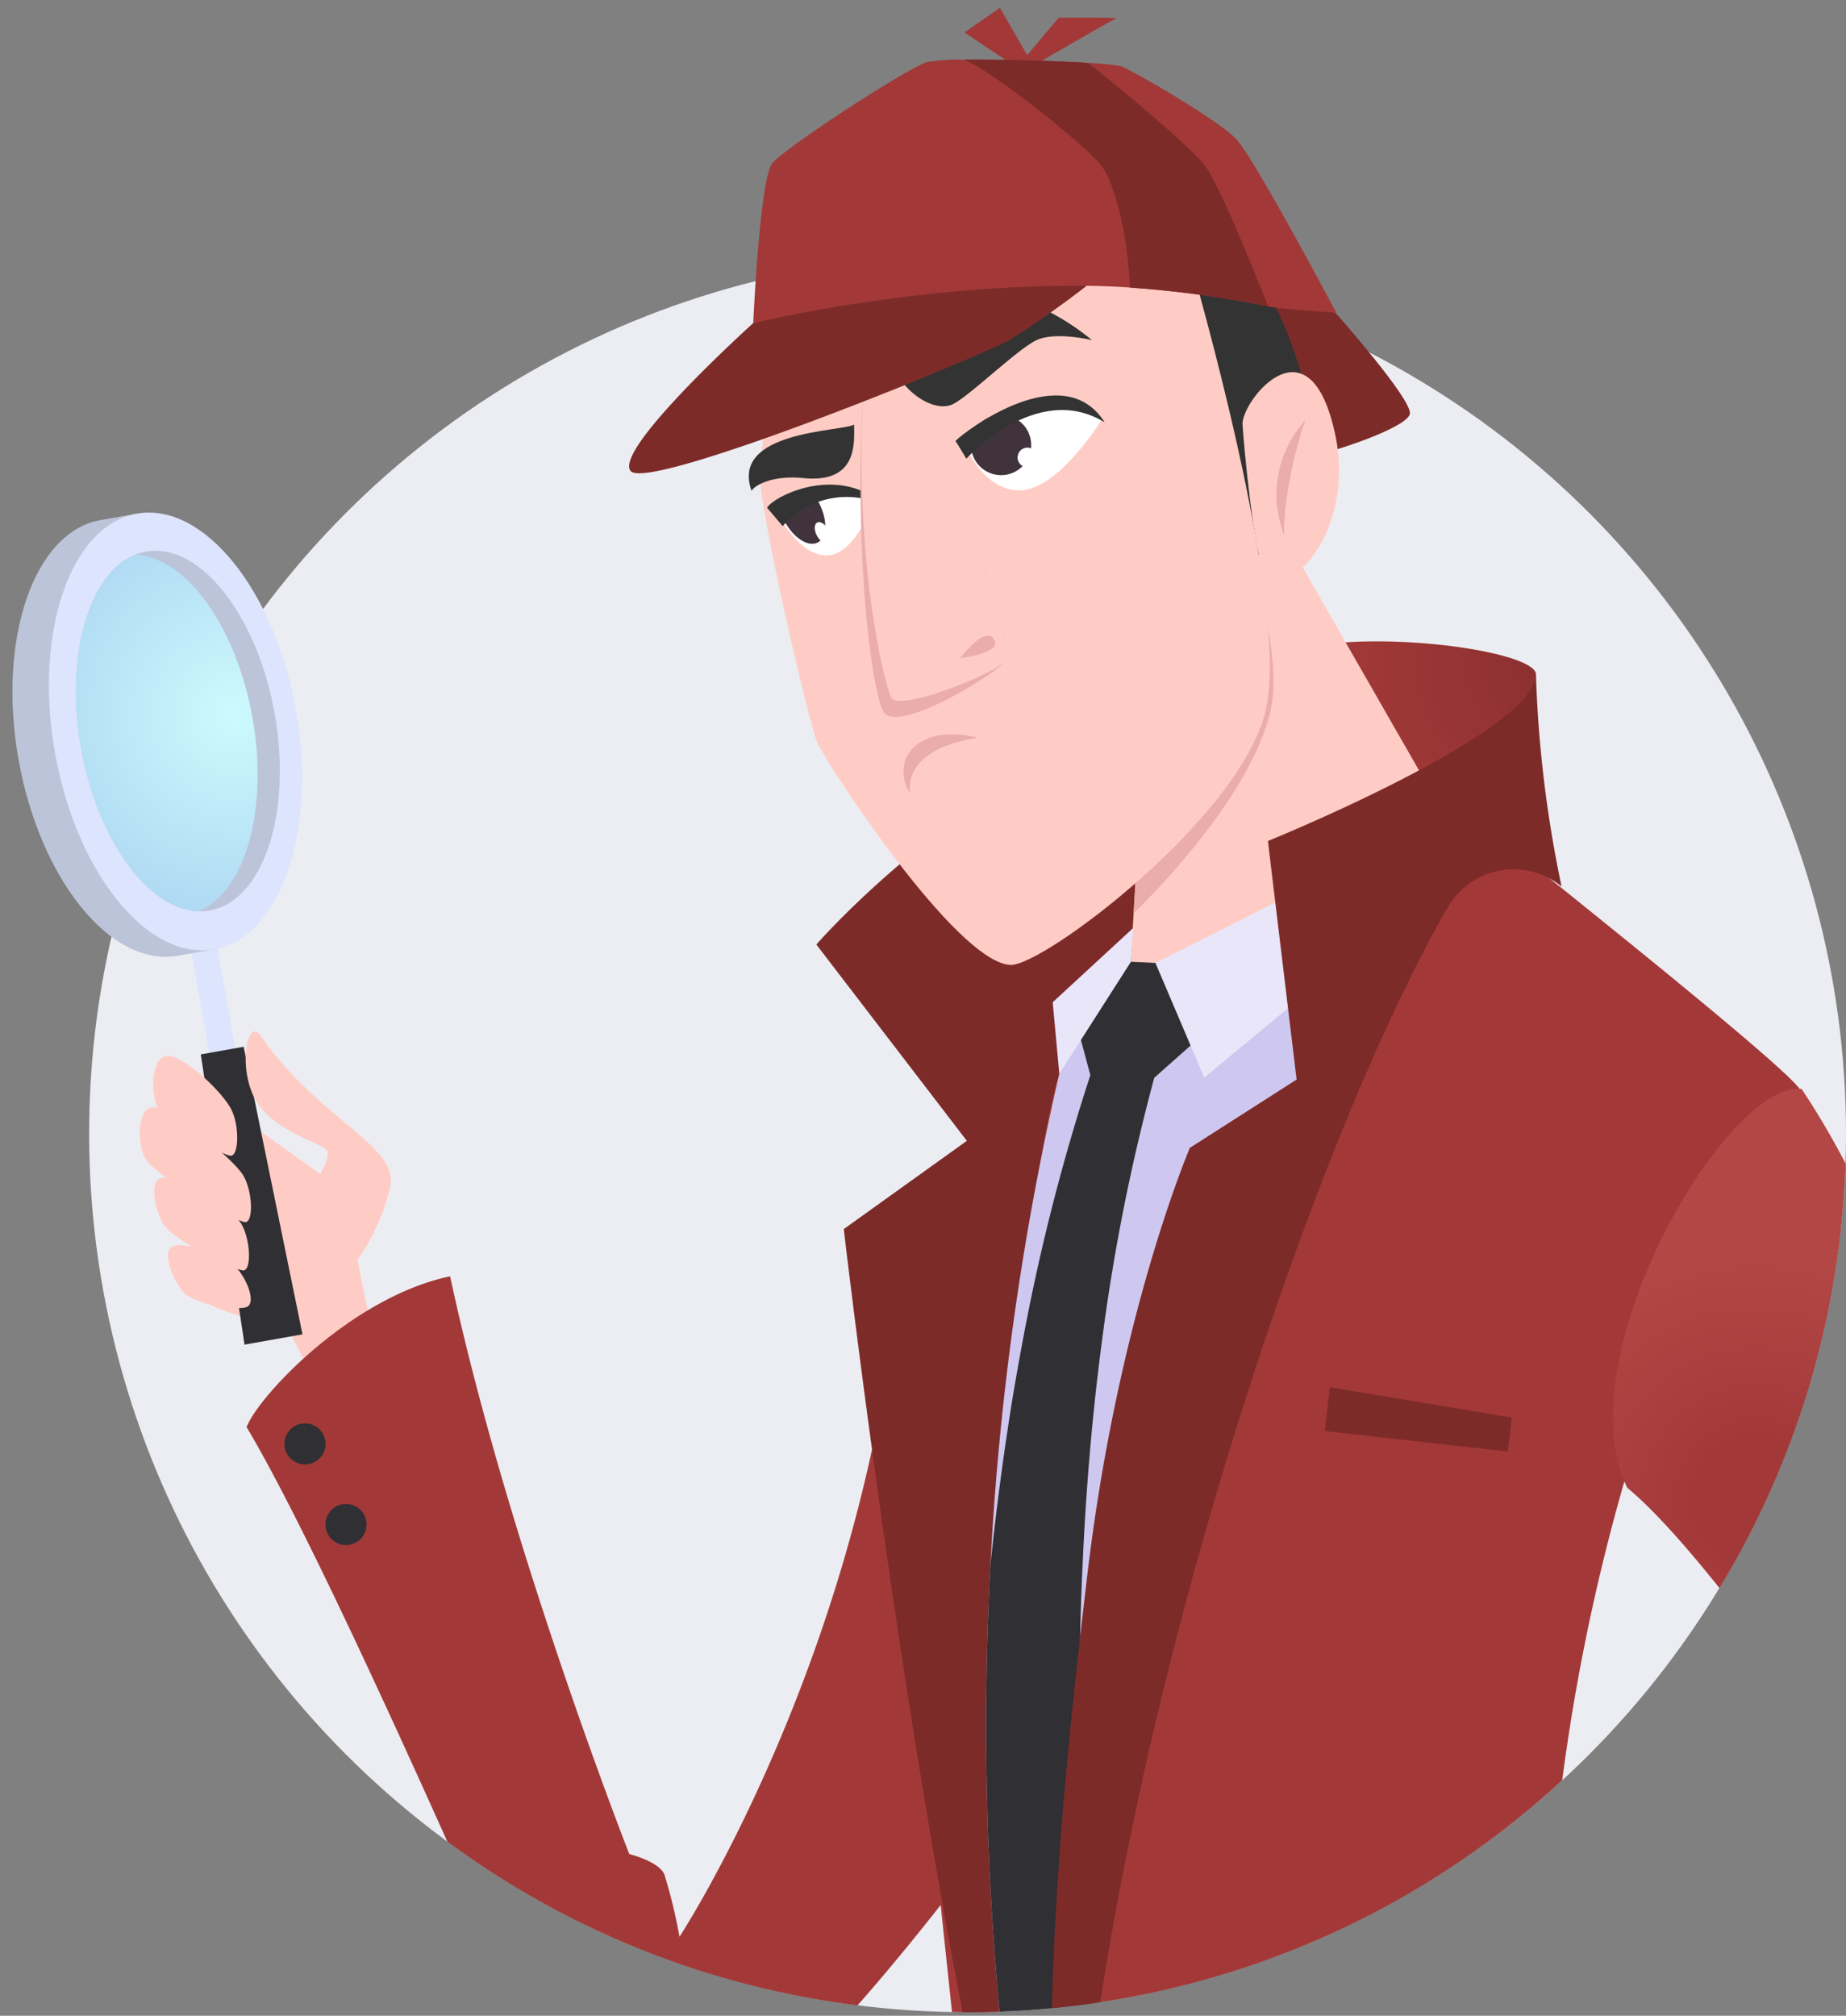 <svg xmlns="http://www.w3.org/2000/svg" xmlns:xlink="http://www.w3.org/1999/xlink" width="381" height="416" viewBox="0 0 381 416"><rect x="0" y="0" width="381" height="416" fill="#808080" stroke="none"/><defs><style>.a{fill:#ecedf2;}.b{fill:#ffccc5;}.c{fill:#dce5fd;}.d{fill:#302f33;}.e{fill:#bcc4d9;}.f{fill:url(#a);}.g{fill:#a23938;}.h{fill:url(#b);}.i{fill:#7d2b29;}.j{fill:#cec8f0;}.k{fill:#e9e6fa;}.l{fill:url(#c);}.m{fill:#ebacac;}.n{fill:#333;}.o{fill:#fff;}.p{fill:#40333c;}</style><radialGradient id="a" cx="167.771" cy="216.605" r="1" gradientTransform="matrix(45.169, 0, 0, -45.169, -7529.772, 9931.258)" gradientUnits="userSpaceOnUse"><stop offset="0" stop-color="#cdfafd"/><stop offset="1" stop-color="#add6f2"/></radialGradient><radialGradient id="b" cx="168.629" cy="217.72" r="1" gradientTransform="matrix(41.596, -8.879, -8.879, -41.596, -4761.841, 10690.816)" gradientUnits="userSpaceOnUse"><stop offset="0" stop-color="#8b302f"/><stop offset="1" stop-color="#a23938"/></radialGradient><radialGradient id="c" cx="362.274" cy="309.243" r="51.403" gradientUnits="userSpaceOnUse"><stop offset="0.252" stop-color="#a23938"/><stop offset="1" stop-color="#b34746"/></radialGradient></defs><circle class="a" cx="199.699" cy="233.967" r="181.301"/><path class="b" d="M67.58,243.33l-24.018-17.1s-6.109,35.828-3.848,40.194S59.3,273.951,59.3,273.951l5.081,9.978L76.19,273.837l-8.385-23.543Z"/><path class="c" d="M44.456,193.245l-5.37.953,4.9,27.6,5.37-.953Z"/><path class="d" d="M50.294,216.026,41.442,217.6l9.026,59.9L62.43,275.37Z"/><path class="e" d="M53.558,147.883c-3.565-20.081-13.867-35.789-24.944-39.772l-.374-2.105-7.53,1.337c-13.735,2.439-21.3,24.54-16.891,49.368s19.112,42.977,32.846,40.539l7.53-1.336-.373-2.1C52.853,186.258,57.122,167.964,53.558,147.883Z"/><path class="c" d="M44.2,195.914c13.735-2.438,21.3-24.54,16.89-49.367S41.976,103.57,28.242,106.008s-21.3,24.54-16.89,49.366S30.464,198.351,44.2,195.914Z"/><path class="e" d="M56.7,147.325c3.628,20.447-2.371,38.613-13.4,40.571a11.259,11.259,0,0,1-2.333.163c-10.338-.344-20.846-14.635-24.228-33.649S18.31,118.359,27.9,114.481a11.16,11.16,0,0,1,2.25-.65C41.185,111.885,53.07,126.876,56.7,147.325Z"/><path class="f" d="M52.114,148.138c3.374,19.007-1.573,36.049-11.15,39.927-10.338-.343-20.846-14.634-24.228-33.649s1.574-36.05,11.163-39.928C38.236,114.833,48.741,129.132,52.114,148.138Z"/><path class="b" d="M76.519,272.559c-.381-.626-2.737-12.52-2.737-12.52a43.99,43.99,0,0,0,6.725-14.982c1.987-8.668-14.266-13.507-26.756-31.32-2.889-4.122-4.819,7.629-.6,13.909s13.1,8.069,14.247,9.746-2.52,6.813-4.272,9.793-1.656,10.513,1.282,13.278,7.933,14.776,7.933,14.776Z"/><path class="b" d="M47.5,238.507c1.824.306,1.992-6.287.162-9.7s-8.673-10.029-12.45-10.854-4.341,6.678-2.829,10.216S45.376,238.148,47.5,238.507Z"/><path class="b" d="M50.122,262.185c1.837.209,1.647-6.385-.367-9.7s-11.623-8.78-15.44-9.4-2.543,5.733-.842,9.185S47.98,261.943,50.122,262.185Z"/><path class="b" d="M50.535,252.215c1.835.208,1.647-6.387-.368-9.7s-14.2-13.341-18.016-13.961-3.974,6.9-2.276,10.356S48.393,251.973,50.535,252.215Z"/><path class="g" d="M198.7,387.27c-1.43,1.86-2.84,3.68-4.22,5.44-.11.14-.22.29-.33.43-6.2,7.89-11.91,14.76-17.16,20.72a180.35,180.35,0,0,1-84.66-33.79C77.67,347.42,61,311.45,50.89,294.51c2.63-6.67,21.8-26.88,42.01-31.11,11.83,55.2,36.98,119.24,36.98,119.24s6.02,1.45,7.23,4.16a105.853,105.853,0,0,1,3.13,12.9s26.74-40.74,39.74-100.56q1.215-5.625,2.27-11.46c.87-.18,2.61,2.88,4.67,8.31C193.23,312.65,202.53,351.6,198.7,387.27Z"/><path class="h" d="M317,138.938c-1.232-4.541-29.8-8.536-46.388-5.54-14.486,2.618,24.481,33.81,24.481,33.81S317.562,154.78,317,138.938Z"/><path class="g" d="M371.42,224.71c-16.06,24.35-27.85,52.35-36.16,81a419.337,419.337,0,0,0-12.83,61.7,180.556,180.556,0,0,1-95.35,45.8c-.63.1-1.26.19-1.89.28q-4.02.57-8.1.95c-3.24.32-6.51.54-9.79.67-.33.02-.67.03-1,.04q-3.285.12-6.6.12h-1.02l-2.19-.03c-.8-7.52-1.59-14.91-2.34-22.1-.21-1.96-.42-3.9-.61-5.82-3.9-37.15-6.91-68.3-6.84-84.11q.015-3.63.22-7.22v-.01c2.59-46.79,27.44-88.39,31.5-93.46,4.28-5.33,16.28-15.42,16.28-15.42l2.08-.42,25.86-5.18,46.02-9.22c.34.33,4.8,3.9,11.21,9.04,17.2,13.82,48.43,39,51.54,43.38A.01.01,0,0,1,371.42,224.71Z"/><path class="i" d="M259.27,139.21c-3.14,16.45-12.99,32.17-22.49,47.47-4.42,7.11-8.76,14.13-12.31,21.09q-1.095,2.13-2.07,4.26a82.7,82.7,0,0,0-3.78,9.57c-2.95,9.29-6.99,34.64-9.77,67.75-3.04,36.22-4.58,81.75-1.55,125.76-.33.02-.67.03-1,.04q-3.285.12-6.6.12h-1.02c-1.44-7.42-2.84-14.97-4.2-22.56v-.01c-.32-1.79-.63-3.59-.94-5.38-5.54-31.68-10.21-63.52-13.56-88.17v-.01c-3.7-27.09-5.83-45.49-5.83-45.49l25.4-18.21-31.06-40.51S205.9,151.58,259.27,139.21Z"/><path class="b" d="M300.105,171.6l-64.587,35.291-2.135-8.369.584-10.013,1.181-19.919,14.269-52.186,8.54-3.275,7.07-2.706Z"/><path class="j" d="M280.89,194.52s-20.49,39.74-30.49,75.77c-6.73,24.25-18.69,82.32-25.26,142.6-.02.21-.05.41-.07.62q-3.96.555-7.98.93c-3.24.32-6.51.54-9.79.67-.33.02-.67.03-1,.04a630.292,630.292,0,0,1-1.88-92.19.615.615,0,0,1,.01-.14,582.588,582.588,0,0,1,14.2-101.21l4.18-16.16,6.27-2.68,9.4-4.03Z"/><path class="g" d="M208.337,12.922,199.059,6.7,206.376,1.6,212,11.367,218.52,3.65s12.674-.1,11.87.145-18.123,10.363-18.123,10.363Z"/><path class="d" d="M249.92,212.05l-11.69,10.38a409.178,409.178,0,0,0-10.83,54.61c-2.04,15.45-3.31,31-3.99,46.58q-.33,7.065-.47,14.15c-.01.26-.01.51-.02.77-.51,24.79.34,49.6,2.22,74.35.01.2.03.4.05.6q-4.02.57-8.1.95c-3.24.32-6.51.54-9.79.67-.33.02-.67.03-1,.04a630.43,630.43,0,0,1-1.88-92.2.528.528,0,0,1,.01-.13q1.755-16.8,4.42-33.47,1.245-7.53,2.68-15.02a426.135,426.135,0,0,1,13.51-52.45l-2.64-9.85-.41-1.54,2.48-2.72,4.62-5.01,3.95-4.3,5.44.27Z"/><path class="k" d="M238.475,198.728,248.54,222.38l58.676-48.538-3.389-8.057Z"/><path class="k" d="M233.389,198.527,218.631,221.6l-1.36-14.76,16.605-15.319Z"/><path class="i" d="M274.449,286.276l-1.015,9.057,37.743,4.225.862-7Z"/><path class="i" d="M322.3,182.97a15.288,15.288,0,0,0-2.43-1.65,15.557,15.557,0,0,0-3.55-1.41,15.674,15.674,0,0,0-17.47,7.27c-23.53,40.54-57.57,135.26-71.77,226.03-.63.1-1.26.19-1.89.28q-4.02.57-8.1.95c.78-28.28,3.27-53.91,5.85-76.67q.72-6.39,1.44-12.46c6.34-53.82,21.2-88.42,21.2-88.42l22.03-14.1-4.97-41.29-.95-7.94S317,151.13,317,139.06A249.519,249.519,0,0,0,322.3,182.97Z"/><path class="l" d="M380.9,240.1v.01a180.308,180.308,0,0,1-26.01,87.64c-7.26-9.09-13.86-16.42-19.03-20.7-.21-.44-.42-.88-.6-1.34-11.26-26.96,20.67-81.56,36.15-81.01.14,0,.28.01.42.02A164.132,164.132,0,0,1,380.9,240.1Z"/><path class="i" d="M276.043,65.024s15.36,17.34,14.947,20.355-18.825,9.257-27.28,10.177-11.273-41.008-11.273-41.008S271.406,59.984,276.043,65.024Z"/><path class="m" d="M262.705,143.723c-1.432,13.792-16.034,32.347-28.738,44.786l1.181-19.919,14.27-52.187,8.54-3.275C261.273,125.359,263.439,136.671,262.705,143.723Z"/><path class="n" d="M240.228,56.172c10.035,39.005,4.255,67.672,4.255,67.672S273,106.723,273.824,104.6s-4.242-31.639-11.943-43.568S240.228,56.172,240.228,56.172Z"/><path class="b" d="M260.948,117.87c-2.07-3.026-4.228-25.6-4.5-30.291s13.959-23.041,19.213,2.509C279.564,109.089,266.345,124.483,260.948,117.87Z"/><path class="m" d="M269.647,86.472a22.837,22.837,0,0,0-4.624,23.949C264.84,100.841,269.078,86.769,269.647,86.472Z"/><path class="b" d="M191.2,54.19,160.951,72.314s-3.8,18.08-4.2,24.7,10.081,52.015,11.946,56.27,28.565,45.3,39.838,45.854c6.761.335,48.062-30.8,52.811-53.023S246,55.171,246,55.171Z"/><path class="m" d="M187.829,163.735c-4.273-7.1,1.8-14.591,14.04-11.469C189.339,154.13,187.286,159.992,187.829,163.735Z"/><path class="n" d="M155.111,101.284c1.092-1.605,5.2-3.188,10.588-2.627,11.464,1.2,10.6-7.421,10.584-11.023C173.606,89.117,150.691,88.852,155.111,101.284Z"/><path class="o" d="M161.032,106.844s4.164,8.086,9.859,7.774,9.731-11.346,9.731-11.346S173.728,97.654,161.032,106.844Z"/><path class="p" d="M168.788,111.952c1.968-1.04,2.066-4.718.217-8.216s-3.536-2.276-5.5-1.236-3.471,1.5-1.622,5S166.82,112.992,168.788,111.952Z"/><path class="o" d="M170.848,111.98c.643-.34.674-1.542.07-2.685s-1.615-1.8-2.258-1.455-.675,1.542-.071,2.686S170.2,112.32,170.848,111.98Z"/><path class="n" d="M158.322,104.808c.507.533,3.213,3.78,3.213,3.78a17.528,17.528,0,0,1,21.208-4.107C172.922,95.387,159.349,102.642,158.322,104.808Z"/><path class="m" d="M178.418,76.65c-2.439,34.078,1.094,64.267,3.811,70.049,2.53,5.382,24.242-8.114,25.4-10.5,2.26-4.658-22.4-67.925-22.4-67.925Z"/><path class="b" d="M178.418,76.65c-2.439,34.078,3.089,61.316,5.471,67.244,1.343,3.343,22.582-5.309,23.74-7.693,2.26-4.658-22.4-67.925-22.4-67.925Z"/><path class="m" d="M198.174,135.822s5.117-6.86,6.967-3.923S198.174,135.822,198.174,135.822Z"/><path class="o" d="M199.686,92.865s4.065,9.216,11.68,8.258S227.2,86.9,227.2,86.9,220.775,76.881,199.686,92.865Z"/><path class="p" d="M206.618,98.058a6.213,6.213,0,1,0-6.213-6.213A6.213,6.213,0,0,0,206.618,98.058Z"/><path class="o" d="M212.05,96.444a2.031,2.031,0,1,0-2.03-2.031A2.031,2.031,0,0,0,212.05,96.444Z"/><path class="n" d="M197.187,91c.388.511,2.255,3.669,2.255,3.669s14.532-16.142,28.551-7.511C219.536,73.737,199.653,88.58,197.187,91Z"/><path class="n" d="M186.073,78.641c2.642,3.567,7.123,6.065,10.231,4.926s13.757-11.642,17.715-13.408,11.345.031,11.345.031a48.966,48.966,0,0,0-13.527-7.967C204.234,59.419,192.178,79.063,186.073,78.641Z"/><path class="d" d="M62.949,302.224a4.241,4.241,0,1,0-4.24-4.24A4.24,4.24,0,0,0,62.949,302.224Z"/><path class="i" d="M130.131,97.169c3.415,4.561,71.931-23.415,78.417-27.111a205.219,205.219,0,0,0,18.211-13.029l-50.395,1.429-20.907,8.218S126.71,92.61,130.131,97.169Z"/><path class="d" d="M71.412,318.858a4.241,4.241,0,1,0-4.24-4.24A4.24,4.24,0,0,0,71.412,318.858Z"/><path class="b" d="M50.884,269.748c1.872-.691.5-5.13-2.016-8.075s-8.245-4.7-12.112-4.694-1.59,6.068.65,9.2S48.862,270.494,50.884,269.748Z"/><path class="g" d="M275.8,64.537s-11.093-.7-14.03-1.3a215.857,215.857,0,0,0-27.133-3.779c-.47-.039-.956-.083-1.437-.116-19.539-1.4-50.527,1.1-77.737,7.342,0,0,1.332-29.8,3.946-33.008S187.288,14.02,191.34,12.81a41.543,41.543,0,0,1,7.613-.5h.013c7.489-.077,18.517.253,25.579.671a52.583,52.583,0,0,1,6.733.65c2.364.8,20.185,11.178,23.854,15.036S275.8,64.537,275.8,64.537Z"/><path class="i" d="M261.765,63.236a215.857,215.857,0,0,0-27.133-3.779c-.47-.039-.956-.083-1.437-.116-.392-10.515-3.01-21.206-5.815-25.04s-21.888-19.277-28.416-22c7.489-.076,18.517.254,25.579.672,6.14,4.733,20.618,16.928,23.728,20.668S257.4,52.442,261.765,63.236Z"/></svg>